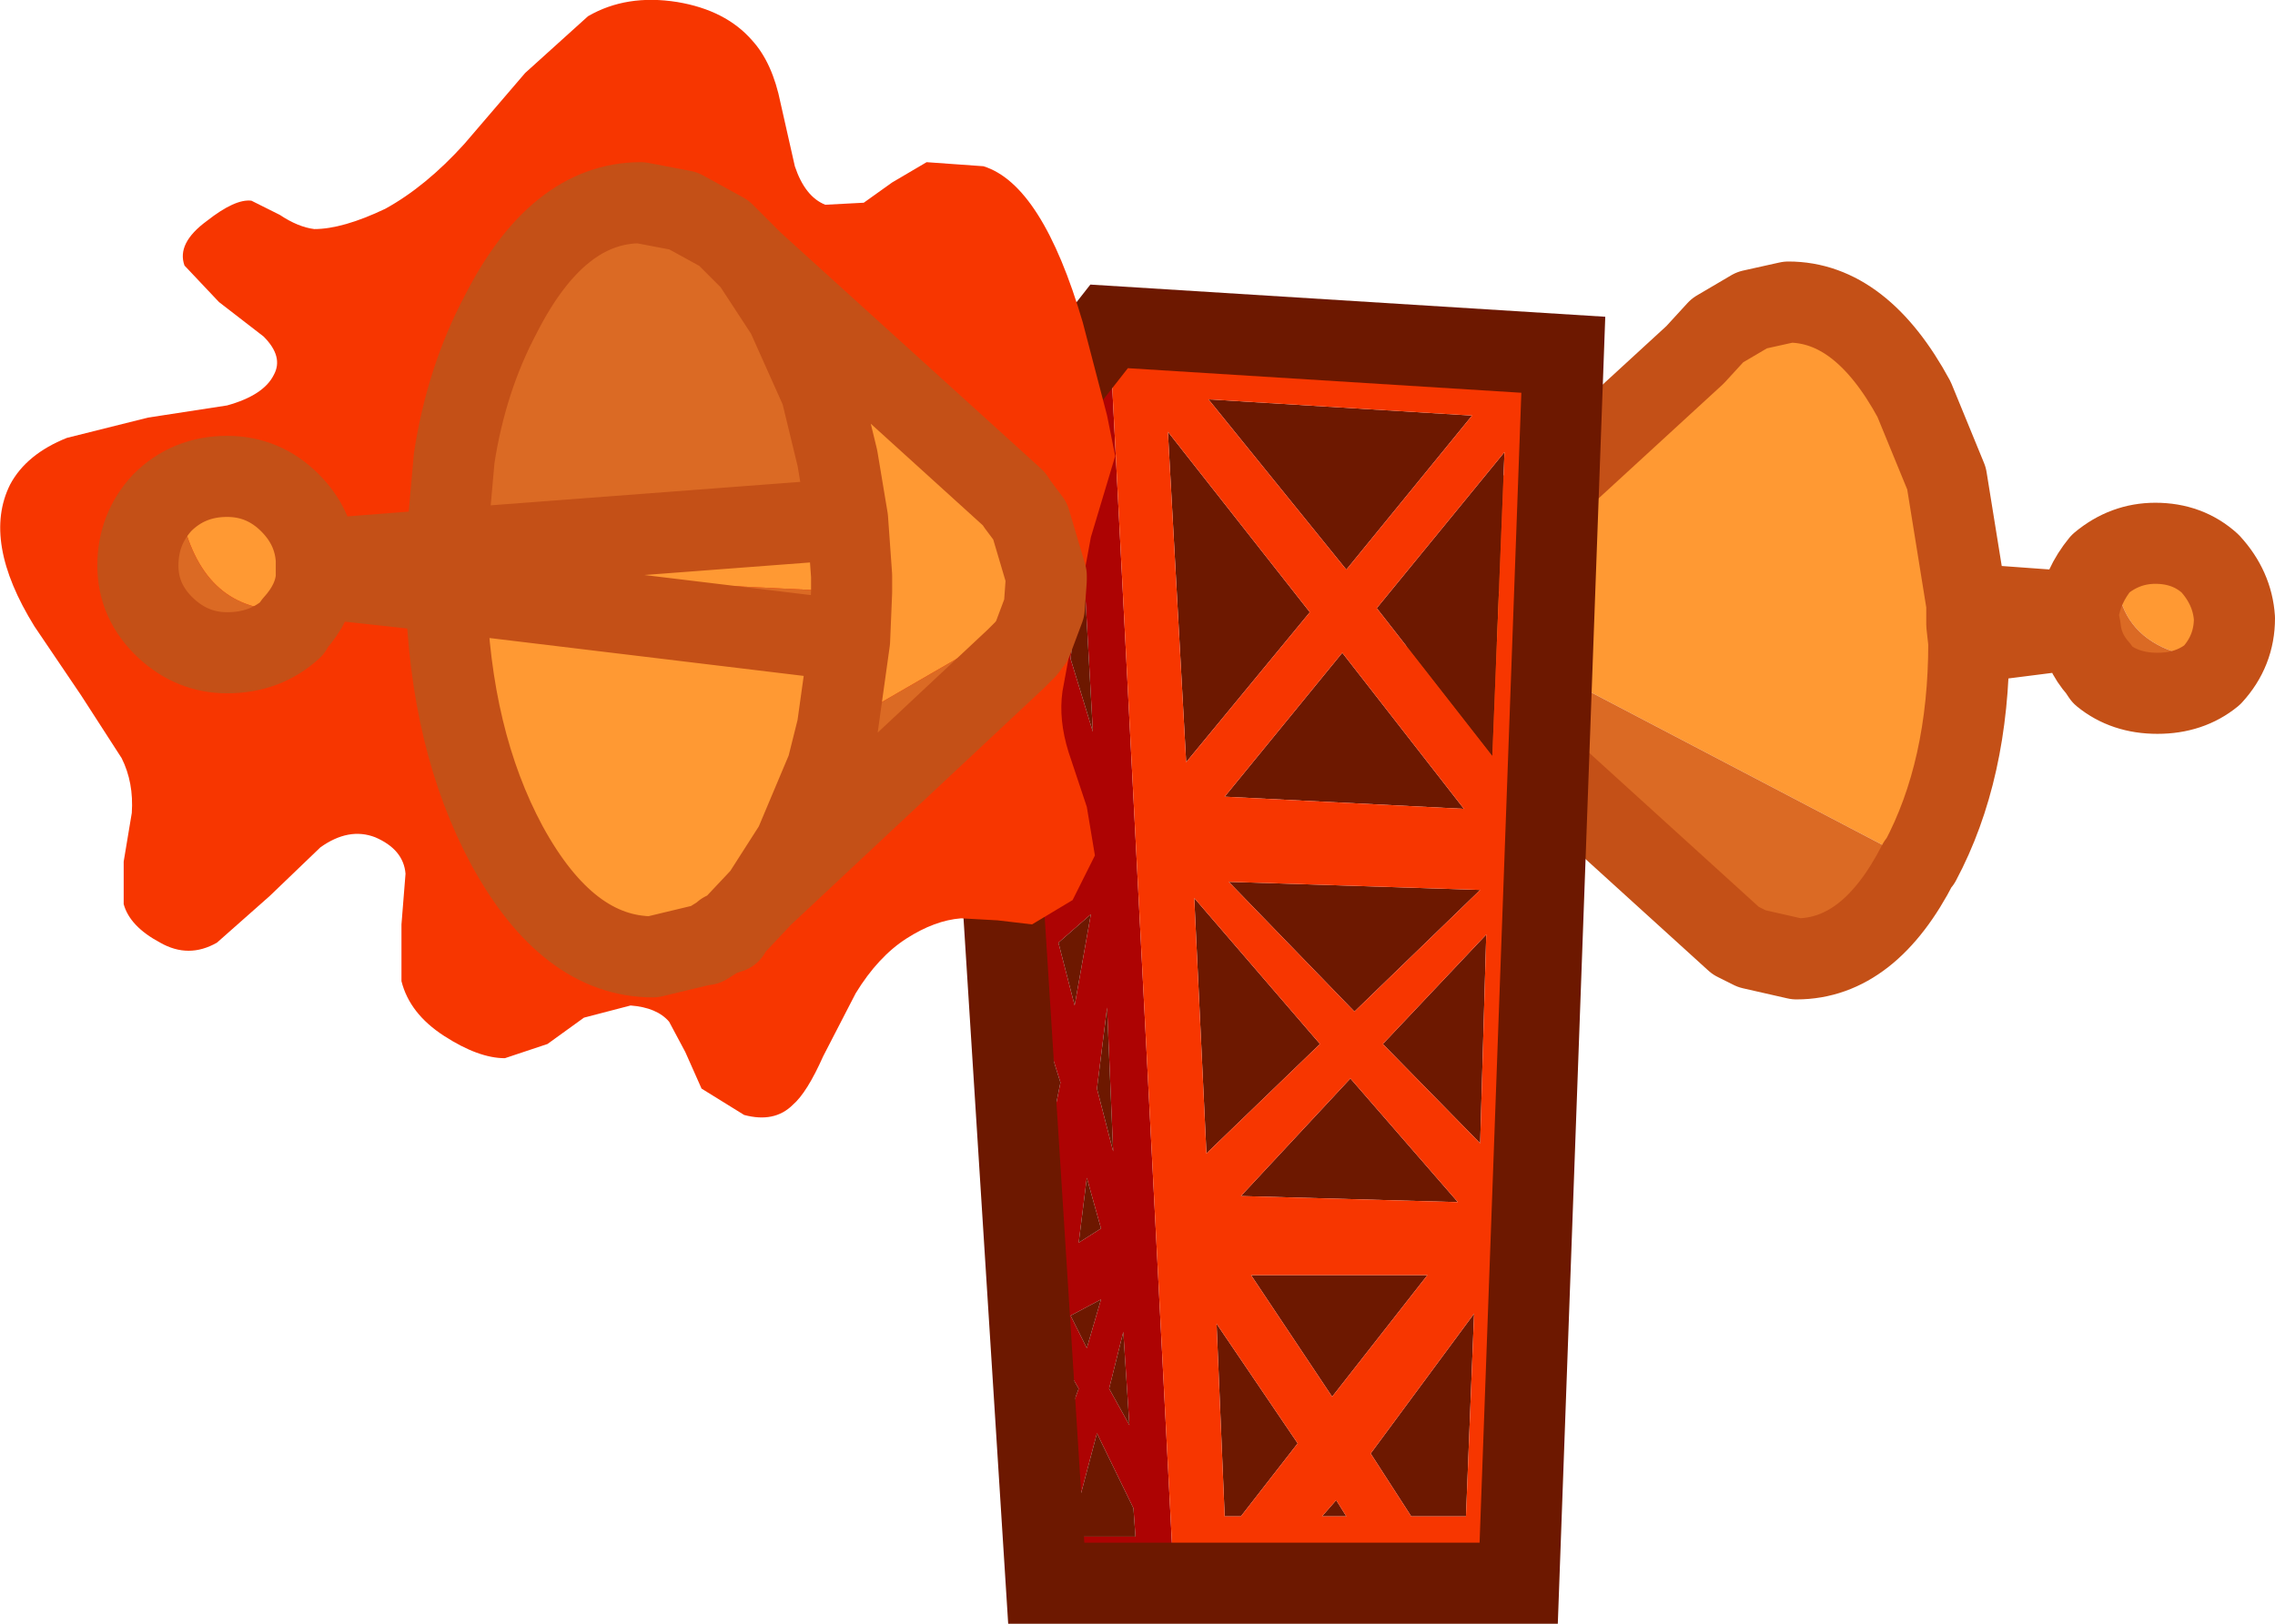 <?xml version="1.0" encoding="UTF-8" standalone="no"?>
<svg xmlns:xlink="http://www.w3.org/1999/xlink" height="40.05px" width="56.1px" xmlns="http://www.w3.org/2000/svg">
  <g transform="matrix(1.0, 0.0, 0.0, 1.0, 23.15, 18.5)">
    <path d="M12.5 -3.3 L12.75 -4.25 13.05 -4.55 13.15 -4.65 13.15 -4.7 18.65 -9.75 19.2 -10.35 20.05 -10.85 20.95 -11.05 Q22.75 -11.05 24.05 -8.65 L24.85 -6.7 25.35 -3.6 25.35 -3.1 25.35 -3.6 28.1 -3.4 Q28.2 -4.05 28.65 -4.6 29.25 -5.1 30.0 -5.1 30.8 -5.1 31.35 -4.6 31.9 -4.0 31.95 -3.25 31.95 -2.45 31.4 -1.85 30.85 -1.4 30.05 -1.4 29.25 -1.4 28.7 -1.85 L28.6 -2.0 Q28.2 -2.45 28.15 -3.0 L28.1 -3.25 28.1 -3.4 28.1 -3.25 25.35 -3.1 25.4 -2.65 Q25.4 0.5 24.2 2.75 L24.15 2.8 12.5 -3.3 M28.5 -3.2 Q28.5 -2.6 28.95 -2.15 29.45 -1.65 30.05 -1.65 30.65 -1.65 31.1 -2.15 L31.25 -2.25 Q30.5 -2.35 30.05 -2.6 29.05 -3.15 29.05 -4.4 L28.9 -4.25 Q28.45 -3.85 28.5 -3.2" fill="#ff9933" fill-rule="evenodd" stroke="none"/>
    <path d="M12.5 -3.3 L24.15 2.8 Q22.95 5.15 21.15 5.15 L20.05 4.9 19.65 4.7 13.1 -1.25 13.05 -1.4 13.0 -1.4 12.95 -1.45 12.85 -1.65 12.55 -2.35 12.5 -2.95 12.5 -3.05 12.5 -3.3 M25.4 -2.65 L25.35 -3.1 28.1 -3.25 28.15 -3.0 25.4 -2.65 M28.5 -3.2 Q28.45 -3.85 28.9 -4.25 L29.05 -4.4 Q29.05 -3.15 30.05 -2.6 30.5 -2.35 31.25 -2.25 L31.1 -2.15 Q30.65 -1.65 30.05 -1.65 29.45 -1.65 28.95 -2.15 28.5 -2.6 28.5 -3.2" fill="#db6a24" fill-rule="evenodd" stroke="none"/>
    <path d="M25.35 -3.6 L24.85 -6.7 24.05 -8.65 Q22.75 -11.05 20.95 -11.05 L20.05 -10.85 19.2 -10.35 18.65 -9.75 13.15 -4.7 13.15 -4.65 13.05 -4.55 12.75 -4.25 12.5 -3.3 12.5 -3.05 12.5 -2.95 12.55 -2.35 12.85 -1.65 12.95 -1.45 13.0 -1.4 13.05 -1.4 13.1 -1.25 19.65 4.7 20.05 4.9 21.15 5.15 Q22.95 5.15 24.15 2.8 L24.2 2.75 Q25.4 0.5 25.4 -2.65 L25.35 -3.1 25.35 -3.6 28.1 -3.4 Q28.2 -4.05 28.65 -4.6 29.25 -5.1 30.0 -5.1 30.8 -5.1 31.35 -4.6 31.9 -4.0 31.95 -3.25 31.95 -2.45 31.4 -1.85 30.85 -1.4 30.05 -1.4 29.25 -1.4 28.7 -1.85 L28.6 -2.0 Q28.2 -2.45 28.15 -3.0 L25.4 -2.65 M13.0 -1.4 L13.1 -1.25 M28.1 -3.4 L28.1 -3.25 28.15 -3.0" fill="none" stroke="#c45017" stroke-linecap="round" stroke-linejoin="round" stroke-width="2.0"/>
    <path d="M5.8 20.55 L2.65 20.55 0.95 -6.3 4.2 -10.45 5.8 20.55 M2.0 -4.05 L2.25 0.4 2.55 -2.05 2.0 -4.05 M3.55 -4.95 L3.25 -2.25 3.8 -0.45 3.55 -4.95 M2.7 -3.95 L3.05 -7.45 2.05 -6.15 2.7 -3.95 M2.7 2.75 L3.65 1.95 3.05 -0.2 2.7 2.75 M2.95 4.75 L3.35 6.3 3.75 4.05 2.95 4.75 M3.9 8.35 L4.3 9.9 4.15 6.35 3.9 8.35 M3.45 12.15 L4.0 11.8 3.65 10.55 3.45 12.15 M3.0 8.2 L2.75 7.4 2.85 8.95 3.0 8.2 M3.9 16.85 L3.45 18.55 3.45 19.4 4.85 19.4 4.8 18.7 3.9 16.85 M3.25 16.3 L3.45 15.75 3.25 15.4 3.25 16.3 M3.25 13.95 L3.65 14.75 4.0 13.55 3.25 13.95 M4.7 16.65 L4.55 14.35 4.2 15.75 4.7 16.65" fill="#ad0303" fill-rule="evenodd" stroke="none"/>
    <path d="M2.7 -3.95 L2.05 -6.15 3.05 -7.45 2.7 -3.95 M3.55 -4.95 L3.8 -0.45 3.25 -2.25 3.55 -4.95 M2.0 -4.05 L2.55 -2.05 2.25 0.4 2.0 -4.05 M6.65 -8.65 L13.15 -8.25 10.05 -4.45 6.65 -8.65 M9.15 -3.4 L6.1 0.3 5.65 -7.85 9.15 -3.4 M13.95 -7.35 L13.65 0.15 10.8 -3.5 13.95 -7.35 M10.95 7.25 L13.5 4.55 13.35 9.7 10.95 7.25 M10.15 8.1 L12.8 11.15 7.45 11.0 10.15 8.1 M10.25 6.45 L7.15 3.25 13.35 3.45 10.25 6.45 M2.7 2.75 L3.05 -0.2 3.65 1.95 2.7 2.75 M3.9 8.35 L4.15 6.35 4.3 9.9 3.9 8.35 M2.95 4.75 L3.75 4.05 3.35 6.3 2.95 4.75 M3.0 8.2 L2.85 8.95 2.75 7.4 3.0 8.2 M3.45 12.15 L3.65 10.55 4.0 11.8 3.45 12.15 M6.6 9.95 L6.3 3.65 9.4 7.25 6.6 9.95 M8.85 17.1 L7.45 18.9 7.05 18.9 6.85 14.15 8.85 17.1 M9.7 15.95 L7.7 12.95 12.05 12.95 9.7 15.95 M3.25 13.95 L4.0 13.55 3.65 14.75 3.25 13.95 M3.25 16.3 L3.25 15.4 3.45 15.75 3.25 16.3 M3.9 16.85 L4.8 18.7 4.85 19.4 3.45 19.4 3.45 18.55 3.9 16.85 M4.7 16.65 L4.2 15.75 4.55 14.35 4.7 16.65 M9.45 18.9 L9.8 18.5 10.05 18.9 9.45 18.9 M13.0 18.9 L11.65 18.9 10.65 17.35 13.2 13.9 13.0 18.9 M7.05 1.15 L9.95 -2.4 12.95 1.45 7.05 1.15" fill="#6d1800" fill-rule="evenodd" stroke="none"/>
    <path d="M4.2 -10.45 L15.4 -9.75 14.3 20.55 5.8 20.55 4.2 -10.45 M10.95 7.25 L13.35 9.7 13.5 4.55 10.95 7.25 M13.95 -7.35 L10.8 -3.5 13.65 0.15 13.95 -7.35 M9.15 -3.4 L5.65 -7.85 6.1 0.3 9.15 -3.4 M6.65 -8.65 L10.05 -4.45 13.15 -8.25 6.65 -8.65 M10.15 8.1 L7.45 11.0 12.8 11.15 10.15 8.1 M10.25 6.45 L13.35 3.45 7.15 3.25 10.25 6.45 M8.85 17.1 L6.85 14.15 7.05 18.9 7.45 18.9 8.85 17.1 M6.6 9.95 L9.4 7.25 6.3 3.65 6.6 9.95 M9.7 15.95 L12.05 12.95 7.7 12.95 9.7 15.95 M7.05 1.15 L12.95 1.45 9.95 -2.4 7.05 1.15 M13.0 18.9 L13.2 13.9 10.65 17.35 11.65 18.9 13.0 18.9 M9.45 18.9 L10.05 18.9 9.8 18.5 9.45 18.9" fill="#f73600" fill-rule="evenodd" stroke="none"/>
    <path d="M5.8 20.55 L2.65 20.55 0.95 -6.3 4.2 -10.45 15.4 -9.75 14.3 20.55 5.8 20.55 Z" fill="none" stroke="#6d1800" stroke-linecap="butt" stroke-linejoin="miter" stroke-miterlimit="3.0" stroke-width="2.0"/>
    <path d="M-19.5 -8.2 L-17.55 -8.5 Q-16.65 -8.75 -16.4 -9.25 -16.15 -9.7 -16.65 -10.2 L-17.75 -11.05 -18.6 -11.95 Q-18.8 -12.5 -18.05 -13.05 -17.35 -13.6 -16.95 -13.55 L-16.25 -13.2 Q-15.8 -12.9 -15.4 -12.85 -14.7 -12.85 -13.65 -13.35 -12.65 -13.9 -11.7 -14.95 L-10.2 -16.7 -8.65 -18.1 Q-7.7 -18.65 -6.45 -18.45 -5.25 -18.25 -4.6 -17.5 -4.1 -16.95 -3.9 -15.95 L-3.55 -14.4 Q-3.3 -13.65 -2.8 -13.45 L-1.85 -13.5 -1.15 -14.0 -0.3 -14.5 1.1 -14.4 Q2.55 -13.95 3.55 -10.55 L4.15 -8.25 4.35 -7.25 3.75 -5.25 3.05 -1.45 Q2.95 -0.75 3.2 0.05 L3.65 1.4 3.85 2.6 3.3 3.7 2.3 4.3 1.45 4.2 0.55 4.15 Q-0.1 4.2 -0.8 4.65 -1.5 5.1 -2.05 6.0 L-2.85 7.55 Q-3.25 8.45 -3.6 8.75 -4.05 9.2 -4.8 9.0 L-5.85 8.35 -6.25 7.45 -6.65 6.7 Q-6.95 6.35 -7.6 6.3 L-8.75 6.6 -9.65 7.25 -10.7 7.6 Q-11.35 7.6 -12.2 7.05 -13.05 6.5 -13.25 5.7 L-13.25 4.3 -13.15 3.05 Q-13.2 2.45 -13.9 2.15 -14.55 1.9 -15.25 2.4 L-16.5 3.6 -17.8 4.75 Q-18.5 5.15 -19.2 4.75 -19.95 4.35 -20.1 3.8 L-20.1 2.75 -19.9 1.55 Q-19.85 0.8 -20.15 0.2 L-21.15 -1.35 -22.3 -3.05 Q-23.6 -5.15 -22.9 -6.55 -22.5 -7.3 -21.5 -7.7 L-19.5 -8.2" fill="#f73600" fill-rule="evenodd" stroke="none"/>
    <path d="M-4.6 -12.05 L1.85 -6.2 1.95 -6.05 2.25 -5.65 2.65 -4.3 2.65 -4.2 2.6 -3.5 -2.5 -0.55 -2.2 -2.7 -2.5 -0.55 -2.75 0.45 -3.55 2.35 -4.35 3.6 -5.15 4.45 -5.15 4.5 -5.3 4.5 -5.3 4.55 -5.35 4.55 -5.75 4.8 -5.8 4.8 -7.05 5.1 Q-9.15 5.1 -10.65 2.35 -12.05 -0.25 -12.15 -3.9 L-2.2 -2.7 -2.15 -3.9 -2.15 -4.2 -2.15 -4.3 -2.25 -5.7 -2.15 -4.3 -2.15 -4.2 -2.15 -3.9 -15.35 -4.55 -15.35 -4.25 Q-15.4 -3.65 -15.9 -3.1 L-15.95 -3.0 Q-16.6 -2.4 -17.55 -2.4 -18.4 -2.4 -19.05 -3.0 -19.75 -3.65 -19.75 -4.55 -19.75 -5.45 -19.15 -6.1 -18.5 -6.75 -17.55 -6.75 -16.65 -6.75 -16.0 -6.1 -15.4 -5.5 -15.35 -4.7 L-12.15 -4.95 -2.25 -5.7 -2.5 -7.2 -2.9 -8.85 -3.75 -10.75 -4.6 -12.05 M-16.3 -3.3 L-16.15 -3.45 Q-18.2 -3.45 -18.7 -5.9 L-18.8 -5.8 Q-19.3 -5.25 -19.3 -4.55 -19.3 -3.8 -18.75 -3.3 -18.2 -2.85 -17.55 -2.85 -16.8 -2.85 -16.3 -3.3 M-15.35 -4.55 L-15.35 -4.7 -15.35 -4.55" fill="#ff9933" fill-rule="evenodd" stroke="none"/>
    <path d="M2.6 -3.5 L2.3 -2.7 2.15 -2.5 2.05 -2.4 1.9 -2.25 -4.35 3.6 -3.55 2.35 -2.75 0.45 -2.5 -0.55 2.6 -3.5 M-12.15 -3.9 L-15.35 -4.25 -15.35 -4.55 -2.15 -3.9 -2.2 -2.7 -12.15 -3.9 M-12.15 -4.95 L-11.95 -7.2 Q-11.65 -9.15 -10.8 -10.75 -9.4 -13.5 -7.35 -13.5 L-6.3 -13.3 -5.3 -12.75 -4.6 -12.05 -3.75 -10.75 -2.9 -8.85 -2.5 -7.2 -2.25 -5.7 -12.15 -4.95 M-16.3 -3.3 Q-16.8 -2.85 -17.55 -2.85 -18.2 -2.85 -18.75 -3.3 -19.3 -3.8 -19.3 -4.55 -19.3 -5.25 -18.8 -5.8 L-18.7 -5.9 Q-18.2 -3.45 -16.15 -3.45 L-16.3 -3.3" fill="#db6a24" fill-rule="evenodd" stroke="none"/>
    <path d="M-4.6 -12.05 L1.85 -6.2 1.95 -6.05 2.25 -5.65 2.65 -4.3 2.65 -4.2 2.6 -3.5 2.3 -2.7 2.15 -2.5 2.05 -2.4 1.9 -2.25 -4.35 3.6 -5.15 4.45 -5.15 4.5 -5.3 4.55 -5.35 4.55 -5.75 4.8 -5.8 4.8 -7.05 5.1 Q-9.15 5.1 -10.65 2.35 -12.05 -0.25 -12.15 -3.9 L-15.35 -4.25 Q-15.4 -3.65 -15.9 -3.1 L-15.95 -3.0 Q-16.6 -2.4 -17.55 -2.4 -18.4 -2.4 -19.05 -3.0 -19.75 -3.65 -19.75 -4.55 -19.75 -5.45 -19.15 -6.1 -18.5 -6.75 -17.55 -6.75 -16.65 -6.75 -16.0 -6.1 -15.4 -5.5 -15.35 -4.7 L-12.15 -4.95 -11.95 -7.2 Q-11.65 -9.15 -10.8 -10.75 -9.4 -13.5 -7.35 -13.5 L-6.3 -13.3 -5.3 -12.75 -4.6 -12.05 -3.75 -10.75 -2.9 -8.85 -2.5 -7.2 -2.25 -5.7 -2.15 -4.3 -2.15 -4.2 -2.15 -3.9 -2.2 -2.7 -2.5 -0.55 -2.75 0.45 -3.55 2.35 -4.35 3.6 M-15.35 -4.7 L-15.35 -4.55 -15.35 -4.25 M-2.25 -5.7 L-12.15 -4.95 M-12.15 -3.9 L-2.2 -2.7 M-5.15 4.5 L-5.3 4.5 -5.3 4.55" fill="none" stroke="#c45017" stroke-linecap="round" stroke-linejoin="round" stroke-width="2.0"/>
  </g>
</svg>
